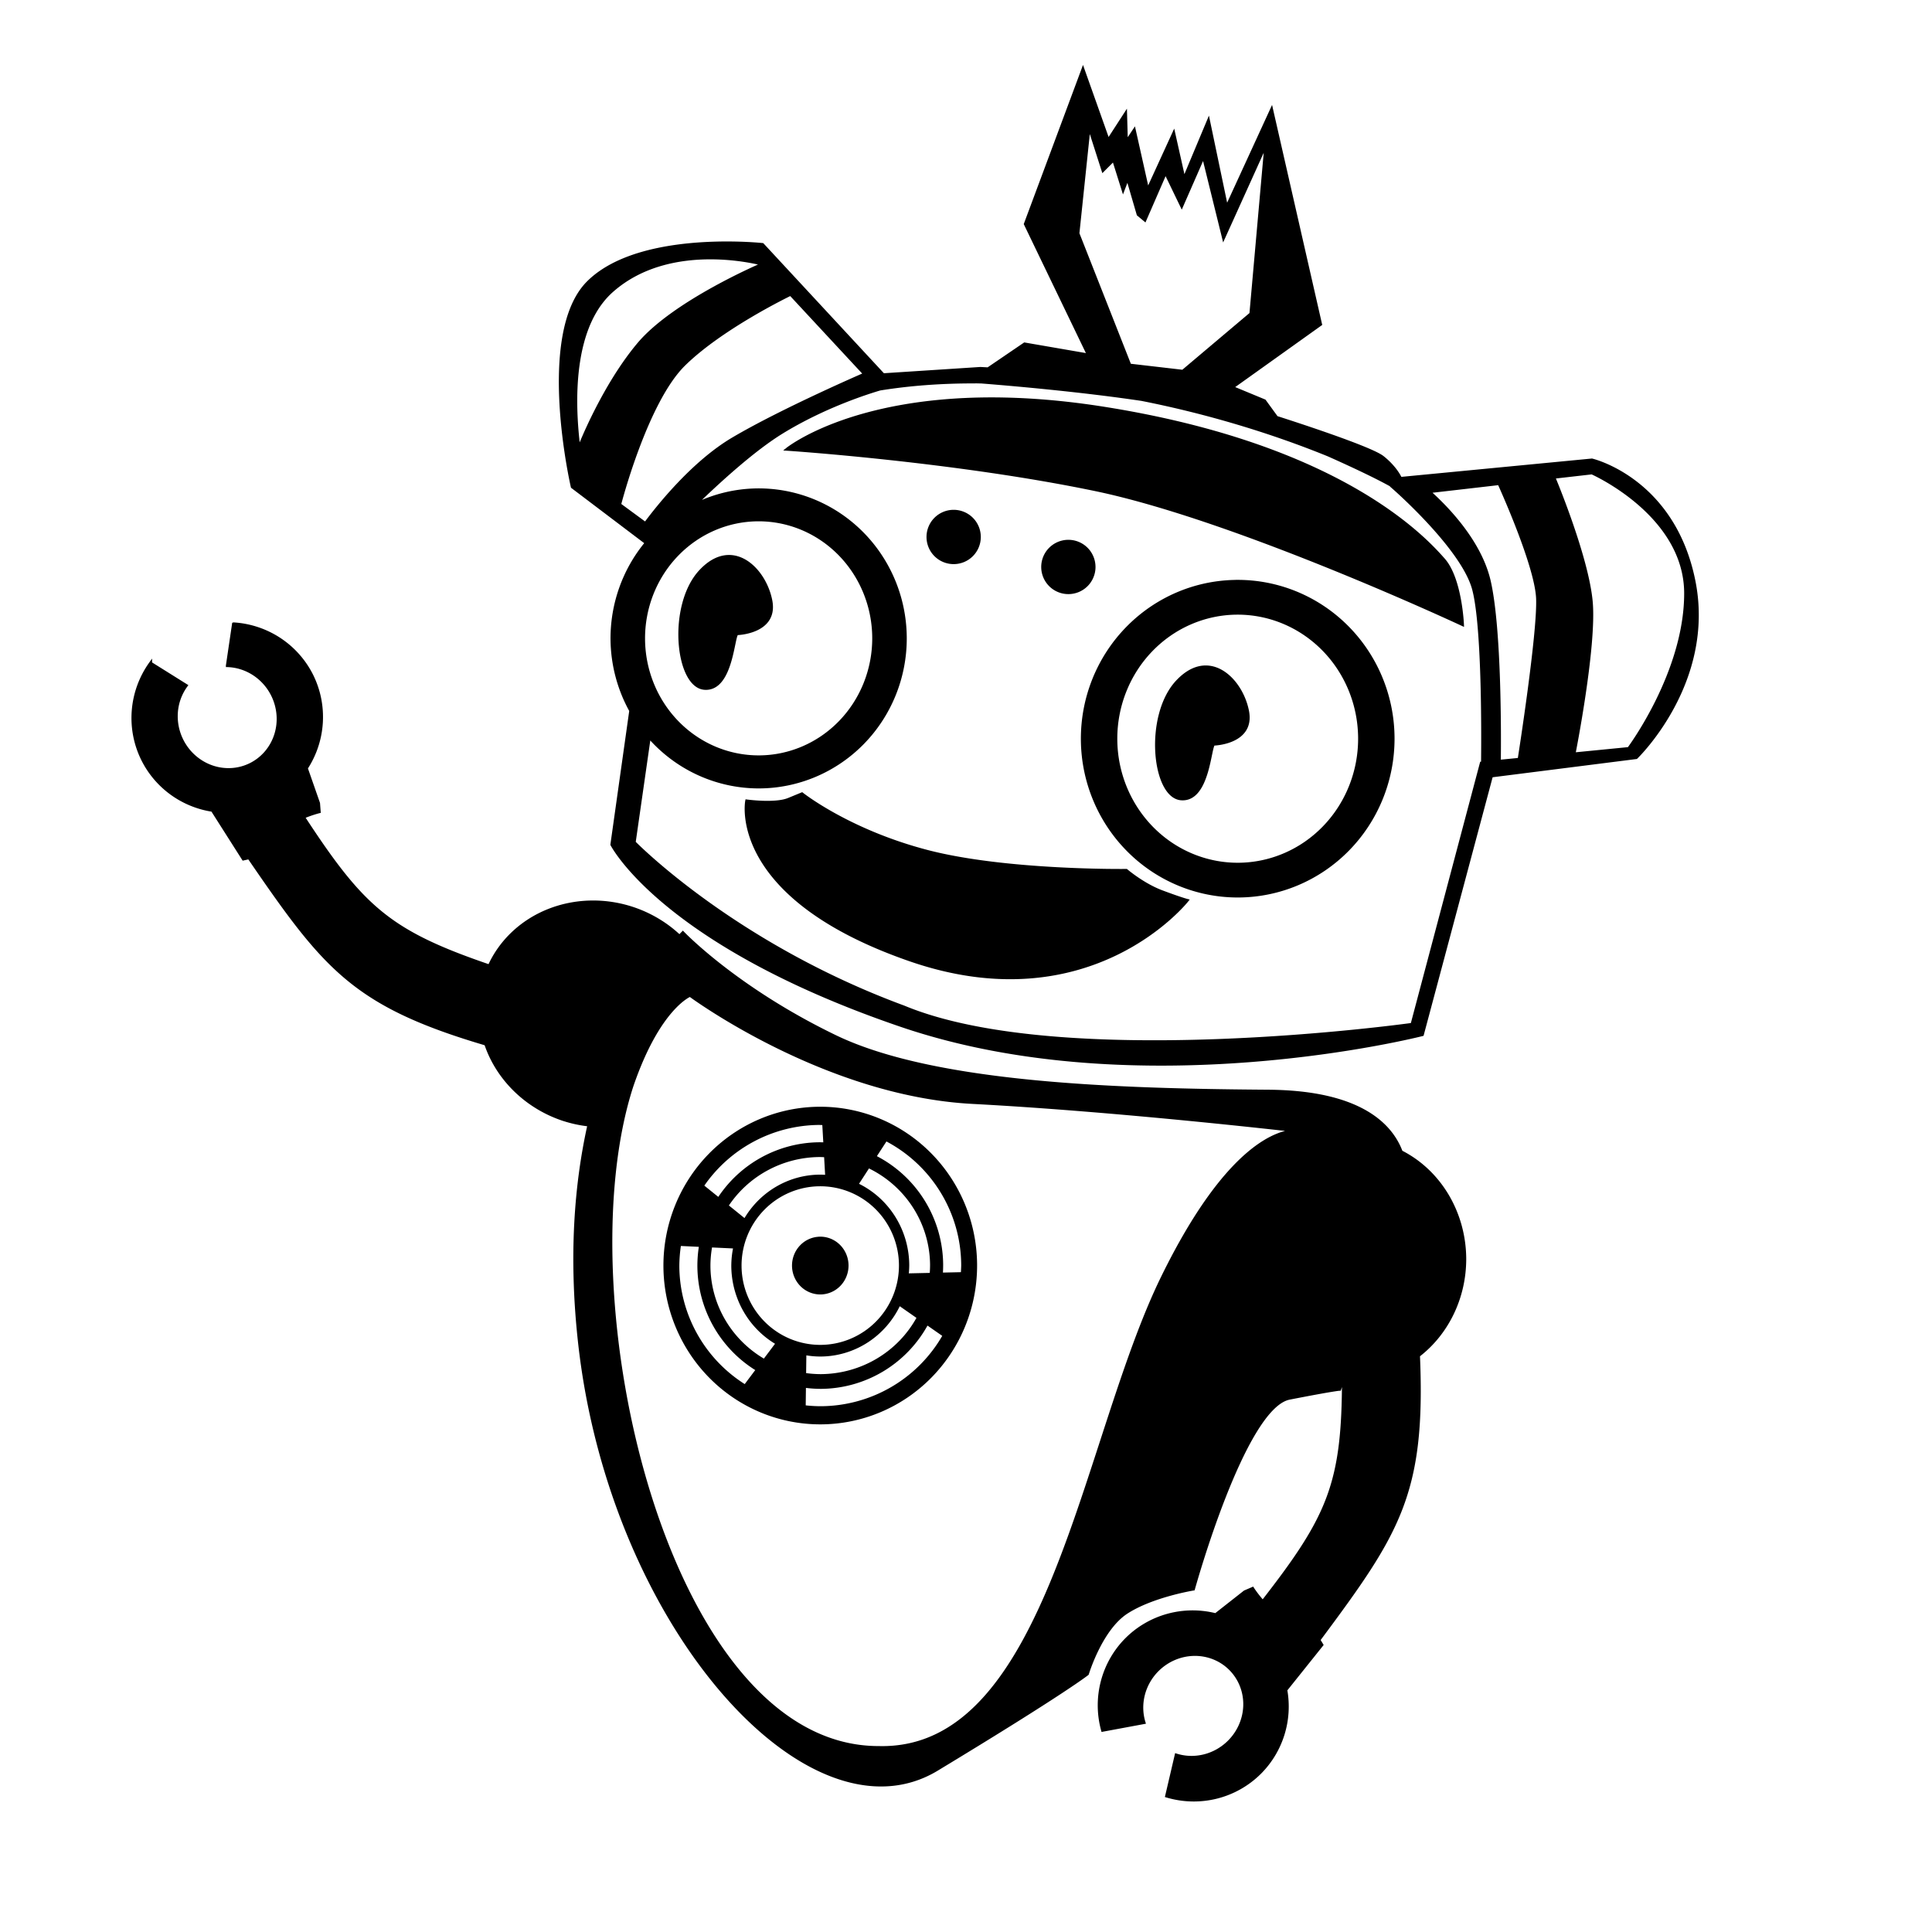 <?xml version="1.0" encoding="UTF-8" standalone="no"?>
<!-- Created with Inkscape (http://www.inkscape.org/) -->

<svg
   xmlns:dc="http://purl.org/dc/elements/1.1/"
   xmlns:cc="http://creativecommons.org/ns#"
   xmlns:rdf="http://www.w3.org/1999/02/22-rdf-syntax-ns#"
   xmlns:svg="http://www.w3.org/2000/svg"
   xmlns="http://www.w3.org/2000/svg"
   xmlns:sodipodi="http://sodipodi.sourceforge.net/DTD/sodipodi-0.dtd"
   xmlns:inkscape="http://www.inkscape.org/namespaces/inkscape"
   width="99mm"
   height="99mm"
   viewBox="0 0 99 99"
   version="1.1"
   id="svg1688"
   inkscape:version="0.91 r13725"
   sodipodi:docname="Robot_capas.svg">
  <sodipodi:namedview
     id="base"
     pagecolor="#ffffff"
     bordercolor="#666666"
     borderopacity="1.0"
     inkscape:pageopacity="0.0"
     inkscape:pageshadow="2"
     inkscape:zoom="0.9899495"
     inkscape:cx="135.46063"
     inkscape:cy="121.2375"
     inkscape:document-units="mm"
     inkscape:current-layer="layer21"
     showgrid="false"
     inkscape:window-width="1361"
     inkscape:window-height="975"
     inkscape:window-x="551"
     inkscape:window-y="48"
     inkscape:window-maximized="0" />
  <defs
     id="defs1682" />
  <g
     inkscape:groupmode="layer"
     id="layer21"
     inkscape:label="SilkS">
    <path
       inkscape:export-ydpi="96"
       inkscape:export-xdpi="96"
       inkscape:connector-curvature="0"
       id="path2125"
       d="m 55.494,3.552 -2.952,7.927 3.235,6.714 -3.276,-0.566 -1.87,1.274 c -0.074,-0.003 -0.395,-0.02 -0.395,-0.02 l -4.974,0.323 -6.188,-6.673 c 0,0 -0.616,-0.067 -1.543,-0.079 -2.04,-0.027 -5.587,0.213 -7.395,2.021 -2.629,2.629 -0.809,10.475 -0.809,10.475 l 3.793,2.872 a 7.515,7.611 0 0 0 -1.759,4.941 7.515,7.611 0 0 0 0.961,3.656 l -0.967,6.86 c 0,0 2.574,5.09 14.814,9.266 12.24,4.175 26.715,0.472 26.715,0.472 l 3.541,-13.256 7.42,-0.94 c 0,0 4.004,-3.842 2.952,-9.059 -1.051,-5.217 -5.225,-6.187 -5.225,-6.187 l -9.809,0.944 c 0,0 -0.228,-0.543 -0.915,-1.086 -0.607,-0.48 -4.495,-1.741 -5.433,-2.041 l -0.619,-0.85 -1.658,-0.687 4.53,-3.235 L 65.159,5.614 62.854,10.629 61.924,6.181 60.67,9.174 60.144,6.828 58.81,9.74 58.122,6.666 l -0.404,0.607 -0.041,-1.456 -0.89,1.375 z m 0.312,2.947 0.715,2.231 0.544,-0.544 0.486,1.545 0.229,-0.601 0.543,1.859 0.343,0.286 1.058,-2.431 0.829,1.716 1.115,-2.545 1.03,4.175 2.173,-4.804 -0.772,8.694 -3.489,2.946 -2.717,-0.315 -2.659,-6.749 z m -19.454,6.714 5.65e-4,0 c 1.551,-0.007 2.724,0.322 2.724,0.322 l 0.094,0.101 -0.097,-0.099 c 0,0 -4.515,1.914 -6.345,4.087 -1.83,2.173 -3.031,5.262 -3.031,5.262 l 0.286,1.602 1.773,1.344 c 0,0 1.344,-5.233 3.289,-7.149 1.9,-1.872 5.307,-3.528 5.465,-3.605 l 3.808,4.101 -0.012,-0.008 c 0,0 -4.232,1.83 -6.749,3.317 -2.095,1.238 -3.91,3.56 -4.487,4.339 l -3.145,-2.311 c 0,0 -1.602,-6.921 1.43,-9.609 1.516,-1.344 3.446,-1.687 4.998,-1.694 z m 13.578,6.354 c 0.12,1.3e-4 0.242,0.006 0.363,0.007 1.228,0.096 4.975,0.41 8.212,0.894 3.361,0.665 6.649,1.658 9.569,2.848 1.9,0.848 2.877,1.353 3.384,1.648 l -0.067,0.011 c 0,0 3.546,3.088 4.118,5.205 0.529,1.956 0.472,7.979 0.46,8.917 l -0.06,0.007 -3.552,13.388 c 0,0 -17.876,2.507 -26.046,-0.89 -8.742,-3.226 -13.815,-8.437 -13.815,-8.437 l 0.774,-5.394 a 7.515,7.611 0 0 0 5.628,2.553 7.515,7.611 0 0 0 7.49,-7.611 l -5.64e-4,-0.1 a 7.515,7.611 0 0 0 -7.589,-7.51 7.515,7.611 0 0 0 -3.207,0.771 c 1.258,-1.222 3.031,-2.837 4.479,-3.726 2.186,-1.341 4.434,-2.043 5.016,-2.214 1.541,-0.25 3.168,-0.366 4.842,-0.364 z m 0.891,0.873 c -7.318,-0.002 -10.489,2.58 -10.489,2.58 0,0 8.573,0.565 15.815,2.073 7.241,1.509 18.792,6.909 18.792,6.909 0,0 -0.093,-2.342 -0.968,-3.331 -0.876,-0.988 -5.155,-5.813 -17.41,-7.753 -2.142,-0.339 -4.052,-0.477 -5.74,-0.478 z m 30.751,3.791 c 0,0 4.805,2.116 4.805,6.177 0,4.061 -2.917,7.95 -2.917,7.95 l -2.806,0.276 c 0.014,-0.07 1.086,-5.492 0.885,-7.783 -0.202,-2.305 -1.901,-6.35 -1.901,-6.35 l -0.825,0.046 z m -4.755,0.548 c 0.148,0.326 1.894,4.204 1.972,5.871 0.081,1.739 -0.93,8.17 -0.93,8.17 l 2.231,-0.13 -3.261,0.321 c 0.013,-1.113 0.051,-6.752 -0.518,-9.232 -0.472,-2.061 -2.233,-3.831 -3.082,-4.586 z m -27.963,1.422 a 1.314,1.314 0 0 0 -1.301,1.323 1.314,1.314 0 0 0 1.319,1.306 1.314,1.314 0 0 0 1.31,-1.315 l 0,-0.017 a 1.314,1.314 0 0 0 -1.327,-1.297 z m -10.038,0.436 a 5.897,6.074 0 0 1 5.955,5.993 l 5.64e-4,0.08 a 5.897,6.074 0 0 1 -5.878,6.074 5.897,6.074 0 0 1 -5.916,-6.033 5.897,6.074 0 0 1 5.839,-6.114 z m 15.916,1.101 a 1.314,1.314 0 0 0 -1.301,1.323 1.314,1.314 0 0 0 1.319,1.306 1.314,1.314 0 0 0 1.31,-1.315 l -5.64e-4,-0.017 a 1.314,1.314 0 0 0 -1.327,-1.297 z m -17.342,0.777 c -0.473,-0.011 -0.985,0.205 -1.495,0.75 -1.63,1.744 -1.23,5.891 0.2,6.005 1.43,0.114 1.459,-2.802 1.688,-2.802 0,0 2.03,-0.057 1.716,-1.688 -0.216,-1.121 -1.068,-2.241 -2.109,-2.265 z m 25.954,1.277 a 7.96,8.061 0 0 0 -7.881,8.114 7.96,8.061 0 0 0 7.986,8.007 7.96,8.061 0 0 0 7.934,-8.061 l -5.65e-4,-0.107 a 7.96,8.061 0 0 0 -8.038,-7.954 z m 0.017,1.628 a 6.247,6.433 0 0 1 6.308,6.348 l 5.65e-4,0.085 a 6.247,6.433 0 0 1 -6.226,6.433 6.247,6.433 0 0 1 -6.267,-6.391 6.247,6.433 0 0 1 6.184,-6.475 z m -51.394,0.552 -0.315,2.135 a 2.683,2.595 64.219 0 1 2.319,1.519 2.683,2.595 64.219 0 1 -1.139,3.549 2.683,2.595 64.219 0 1 -3.511,-1.244 l -0.015,-0.032 a 2.683,2.595 64.219 0 1 0.237,-2.77 l -1.827,-1.143 a 4.808,4.835 64.219 0 0 -0.427,4.887 l 0.028,0.057 a 4.808,4.835 64.219 0 0 3.565,2.59 l 1.588,2.496 0.288,-0.064 c 3.869,5.639 5.341,7.542 12.135,9.546 a 6.091,5.691 18.891 0 0 3.904,3.842 l 0.076,0.025 a 6.091,5.691 18.891 0 0 1.306,0.28 c -0.664,2.986 -0.975,6.681 -0.483,11.14 1.601,14.528 11.764,25.845 18.316,21.882 6.552,-3.963 7.708,-4.895 7.708,-4.895 0,0 0.687,-2.288 2.002,-3.146 1.316,-0.858 3.432,-1.201 3.432,-1.201 0,0 2.574,-9.323 4.919,-9.78 2.345,-0.458 2.574,-0.457 2.574,-0.457 0,0 0.173,-0.529 0.195,-0.594 0.004,5.412 -0.727,7.104 -4.135,11.478 -0.325,-0.365 -0.521,-0.675 -0.521,-0.675 l -0.4,0.172 -1.494,1.174 a 4.835,4.808 45.328 0 0 -4.57,1.255 4.835,4.808 45.328 0 0 -1.222,4.663 l 2.122,-0.394 a 2.595,2.683 45.328 0 1 0.686,-2.686 2.595,2.683 45.328 0 1 3.726,-0.072 2.595,2.683 45.328 0 1 -0.04,3.725 l -0.025,0.025 a 2.595,2.683 45.328 0 1 -2.697,0.673 l -0.49,2.099 a 4.835,4.808 45.328 0 0 4.762,-1.178 l 0.045,-0.045 a 4.835,4.808 45.328 0 0 1.297,-4.212 l 1.848,-2.31 -0.153,-0.252 c 4.083,-5.486 5.407,-7.495 5.104,-14.572 a 5.691,6.091 0 0 0 2.371,-4.938 l -5.65e-4,-0.08 a 5.691,6.091 0 0 0 -3.256,-5.421 c -0.514,-1.37 -2.09,-3.072 -6.81,-3.107 -7.721,-0.057 -17.102,-0.343 -22.192,-2.803 -5.09,-2.459 -7.805,-5.317 -7.805,-5.317 0,0 -0.072,0.072 -0.174,0.18 a 6.091,5.691 18.891 0 0 -2.37,-1.419 6.091,5.691 18.891 0 0 -7.374,2.942 c -5.126,-1.75 -6.491,-2.988 -9.526,-7.63 0.45,-0.189 0.807,-0.275 0.807,-0.275 l -0.033,-0.434 -0.627,-1.794 a 4.808,4.835 64.219 0 0 0.293,-4.73 4.808,4.835 64.219 0 0 -4.016,-2.666 z m 49.851,2.205 c -0.473,-0.011 -0.985,0.205 -1.495,0.75 -1.63,1.744 -1.229,5.891 0.2,6.005 1.43,0.114 1.458,-2.803 1.687,-2.803 0,0 2.03,-0.057 1.716,-1.687 -0.216,-1.121 -1.068,-2.241 -2.109,-2.265 z m -20.723,6.503 -0.687,0.283 c -0.688,0.283 -2.144,0.081 -2.144,0.081 0,0 -0.971,4.894 8.331,8.129 9.302,3.236 14.236,-3.033 14.236,-3.033 0,0 -0.324,-0.081 -1.294,-0.445 -0.971,-0.364 -1.82,-1.092 -1.82,-1.092 0,0 -6.147,0.081 -10.192,-0.971 -4.044,-1.052 -6.43,-2.952 -6.43,-2.952 z m -5.737,10.319 c 0,0 6.864,5.091 14.471,5.491 7.269,0.383 15.879,1.366 16.65,1.455 0.18,0.002 0.28,0.032 0.28,0.032 0,0 -0.244,-0.027 -0.28,-0.032 -0.838,-0.013 -3.504,0.561 -6.9,7.486 -4.125,8.412 -5.803,24.346 -14.554,24.118 -10.901,0.011 -16.158,-23.148 -12.64,-33.917 1.373,-4.004 2.974,-4.633 2.974,-4.633 z m 6.595,5.79 a 7.96,8.061 0 0 0 -7.881,8.114 7.96,8.061 0 0 0 7.986,8.008 7.96,8.061 0 0 0 7.934,-8.061 l -5.65e-4,-0.107 a 7.96,8.061 0 0 0 -8.038,-7.954 z m 0.007,0.779 5.65e-4,0 a 7.298,7.283 0 0 1 0.249,0.01 l 0.059,1.038 a 6.221,6.241 0 0 0 -0.297,-0.007 l -5.65e-4,0 a 6.221,6.241 0 0 0 -5.146,2.835 l -0.837,-0.675 a 7.298,7.283 0 0 1 5.972,-3.201 z m 3.437,0.823 a 7.298,7.283 0 0 1 3.933,6.363 l 5.64e-4,0.096 a 7.298,7.283 0 0 1 -0.021,0.414 l -1.073,0.024 a 6.221,6.241 0 0 0 0.016,-0.438 l 0,-0.083 a 6.221,6.241 0 0 0 -3.429,-5.493 z m -3.422,0.821 5.64e-4,0 a 5.704,5.638 0 0 1 0.327,0.013 l 0.06,1.058 a 4.482,4.583 0 0 0 -0.375,-0.015 l -5.64e-4,0 a 4.482,4.583 0 0 0 -3.816,2.264 l -0.923,-0.745 a 5.704,5.638 0 0 1 4.727,-2.574 z m 2.526,0.563 a 5.704,5.638 0 0 1 3.234,5.001 l 0,0.075 a 5.704,5.638 0 0 1 -0.022,0.45 l -1.228,0.027 a 4.482,4.583 0 0 0 0.03,-0.477 l 0,-0.061 a 4.482,4.583 0 0 0 -2.608,-4.098 z m -2.51,0.936 5.64e-4,0 a 4.109,4.14 0 0 1 4.149,4.086 l 0,0.054 a 4.109,4.14 0 0 1 -4.095,4.14 4.109,4.14 0 0 1 -4.123,-4.113 4.109,4.14 0 0 1 4.068,-4.167 z m 0.028,2.737 a 1.371,1.403 0 0 0 -1.358,1.412 1.371,1.403 0 0 0 1.376,1.394 1.371,1.403 0 0 0 1.367,-1.404 l 0,-0.019 a 1.371,1.403 0 0 0 -1.385,-1.385 z m -7.194,0.319 1.074,0.051 a 6.221,6.241 0 0 0 -0.087,1.074 6.221,6.241 0 0 0 3,5.293 l -0.632,0.841 a 7.298,7.283 0 0 1 -3.446,-6.127 7.298,7.283 0 0 1 0.091,-1.132 z m 1.598,0.076 1.231,0.058 a 4.482,4.583 0 0 0 -0.104,0.981 4.482,4.583 0 0 0 2.277,3.953 l -0.664,0.883 a 5.704,5.638 0 0 1 -2.835,-4.83 5.704,5.638 0 0 1 0.095,-1.046 z m 9.653,2.977 0.985,0.687 a 5.704,5.638 0 0 1 -5.01,2.983 5.704,5.638 0 0 1 -0.821,-0.063 l 0.014,-1.066 a 4.482,4.583 0 0 0 0.803,0.074 4.482,4.583 0 0 0 4.029,-2.615 z m 1.425,0.994 0.883,0.616 a 7.298,7.283 0 0 1 -6.327,3.704 7.298,7.283 0 0 1 -0.848,-0.052 l 0.013,-1.05 a 6.221,6.241 0 0 0 0.831,0.06 6.221,6.241 0 0 0 5.448,-3.278 z"
       style="display:inline;fill:#000000;fill-rule:evenodd;stroke:#000000;stroke-width:0.153px;stroke-linecap:butt;stroke-linejoin:miter;stroke-opacity:1" />
  </g>
  <g
     style="display:none"
     transform="translate(0,-198)"
     inkscape:label="Edge.Cut-s"
     id="layer20"
     inkscape:groupmode="layer">
    <path
       style="opacity:1;fill:none;fill-opacity:0.126;fill-rule:nonzero;stroke:#000000;stroke-width:0.611;stroke-linecap:round;stroke-linejoin:round;stroke-miterlimit:4;stroke-dasharray:none;stroke-dashoffset:0;stroke-opacity:1"
       d="m 57.505,199.705 -0.924,0.284 -0.827,0.404 -1.389,1.118 -1.083,1.454 -0.832,1.696 -0.637,1.843 -0.496,1.896 -0.793,3.573 0.551,1.262 0.161,1.075 -0.148,0.397 -0.345,0.265 -0.575,0.105 -0.838,-0.083 -1.301,-0.979 -1.227,-1.144 -2.426,-2.378 -1.297,-1.032 -1.419,-0.794 -1.589,-0.455 -1.808,-0.015 -2.381,0.146 -2.259,0.622 -2.068,1.048 -1.808,1.423 -1.48,1.747 -1.083,2.02 -0.618,2.242 -0.084,2.414 -0.022,1.3 0.16,1.281 0.758,2.47 1.157,2.282 1.337,2.019 -0.359,1.696 -0.077,1.755 0.271,3.576 0.136,1.766 -0.005,1.714 -0.252,1.635 -0.605,1.528 -1.597,0.721 -1.529,0.562 -0.728,0.064 -0.698,-0.164 -0.663,-0.455 -0.624,-0.808 -0.829,-1.331 -0.345,-1.45 -0.035,-1.527 0.101,-1.562 0.065,-1.556 -0.146,-1.509 -0.53,-1.42 -0.463,-0.663 -0.624,-0.626 -0.99,-1.159 -1.217,-0.896 -1.372,-0.616 -1.455,-0.319 -1.467,-0.005 -1.406,0.326 -1.274,0.675 -1.07,1.04 -0.933,-0.072 -0.84,0.113 -0.748,0.279 -0.657,0.426 -1.045,1.216 -0.69,1.574 -0.341,1.778 0.001,1.83 0.338,1.729 0.668,1.474 0.858,1.281 0.995,1.143 2.216,2.061 2.206,2.08 0.983,1.166 0.84,1.314 1.103,1.354 1.245,1.194 2.776,2.044 2.926,1.805 2.8,1.833 1.275,1.01 1.285,0.976 0.463,0.556 0.246,0.646 -0.045,0.768 -0.409,0.923 0.038,4.781 0.598,4.864 0.515,2.417 0.662,2.383 0.811,2.33 0.962,2.258 1.116,2.169 1.272,2.06 1.431,1.934 1.591,1.789 1.754,1.625 1.919,1.444 2.087,1.243 2.257,1.025 1.59,0.212 1.557,-0.108 1.524,-0.36 1.488,-0.544 2.863,-1.367 2.701,-1.286 0.88,0.461 0.764,0.664 1.401,1.581 0.748,0.739 0.853,0.586 1.014,0.344 1.231,0.013 1.876,-0.201 1.662,-0.614 1.456,-0.959 1.257,-1.235 1.066,-1.443 0.882,-1.583 0.706,-1.654 0.538,-1.657 2.397,-3.849 1.934,-4.105 0.766,-2.125 0.618,-2.16 0.458,-2.186 0.287,-2.203 0.989,-1.737 0.527,-1.855 0.113,-1.917 -0.25,-1.926 -0.565,-1.881 -0.831,-1.781 -1.047,-1.627 -1.214,-1.419 1.144,-1.296 0.79,-1.489 0.534,-1.624 0.376,-1.701 0.671,-3.403 0.491,-1.586 0.725,-1.432 2.945,-0.454 1.42,-0.406 1.341,-0.555 1.23,-0.728 1.086,-0.924 0.91,-1.143 0.702,-1.385 0.713,-1.433 0.487,-1.524 0.271,-1.587 0.063,-1.621 -0.136,-1.627 -0.325,-1.605 -0.505,-1.555 -0.677,-1.476 -0.839,-1.369 -0.992,-1.234 -1.135,-1.07 -1.27,-0.878 -1.396,-0.658 -1.512,-0.409 -1.619,-0.132 -1.717,0.173 -2.165,0.309 -2.299,0.06 -2.134,-0.357 -0.911,-0.387 -0.757,-0.553 0.834,-1.205 0.302,-1.266 -0.093,-1.315 -0.352,-1.352 -0.936,-2.765 -0.311,-1.389 -0.024,-1.376 -0.27,-1.253 -0.461,-1.262 -0.639,-1.189 -0.807,-1.034 -0.963,-0.798 -1.108,-0.48 -1.241,-0.08 -1.364,0.401 -1.802,0.277 -1.416,-0.189 -0.605,-0.302 -0.559,-0.459 -1.045,-1.44 -0.95,-0.473 -1.054,-0.127 0,4e-5"
       id="path5151"
       inkscape:connector-curvature="0"
       sodipodi:nodetypes="ccccccccccccccccccccccccccccc" />
  </g>
  <g
     style="display:none"
     transform="translate(0,-198)"
     inkscape:label="morado"
     id="layer19"
     inkscape:groupmode="layer">
    <path
       inkscape:connector-curvature="0"
       id="path1756"
       d="m 42.938,268.635 c -1.322,-0.321 -2.441,-1.367 -2.889,-2.7 -0.213,-0.634 -0.247,-1.519 -0.084,-2.199 0.339,-1.416 1.414,-2.555 2.819,-2.985 0.452,-0.138 1.424,-0.169 1.931,-0.062 0.507,0.108 1.18,0.426 1.644,0.777 0.685,0.518 1.239,1.385 1.45,2.27 0.163,0.68 0.129,1.565 -0.084,2.199 -0.453,1.347 -1.574,2.387 -2.914,2.703 -0.431,0.102 -1.448,0.1 -1.872,-0.002 z m 1.561,-2.636 c 0.26,-0.126 0.525,-0.389 0.673,-0.668 0.156,-0.295 0.169,-1.014 0.022,-1.285 -0.153,-0.283 -0.424,-0.562 -0.669,-0.692 -0.32,-0.169 -0.96,-0.169 -1.282,10e-4 -0.689,0.365 -0.987,1.294 -0.635,1.984 0.137,0.269 0.542,0.638 0.792,0.722 0.257,0.086 0.861,0.052 1.097,-0.063 z"
       style="opacity:1;fill:#ff1493;fill-opacity:1;fill-rule:nonzero;stroke:none;stroke-width:0.179;stroke-linecap:round;stroke-linejoin:round;stroke-miterlimit:4;stroke-dasharray:none;stroke-dashoffset:0;stroke-opacity:1" />
  </g>
  <g
     style="display:none"
     transform="translate(0,-198)"
     inkscape:label="amarillo"
     id="layer16"
     inkscape:groupmode="layer">
    <path
       inkscape:connector-curvature="0"
       id="path1740"
       d="m 34.266,226.105 c -0.321,-0.228 -0.583,-0.466 -0.583,-0.529 0,-0.062 0.287,-0.946 0.637,-1.964 0.821,-2.384 1.723,-4.109 2.644,-5.054 0.78,-0.801 3.084,-2.387 4.537,-3.123 l 0.876,-0.444 1.817,1.977 1.817,1.977 -2.968,1.436 c -1.632,0.79 -3.45,1.757 -4.039,2.149 -1.016,0.675 -3.918,3.52 -3.918,3.84 0,0.242 -0.2,0.177 -0.821,-0.265 z"
       style="opacity:1;fill:#ffff00;fill-opacity:1;fill-rule:nonzero;stroke:none;stroke-width:0.505;stroke-linecap:round;stroke-linejoin:round;stroke-miterlimit:4;stroke-dasharray:none;stroke-dashoffset:0;stroke-opacity:1" />
    <path
       inkscape:connector-curvature="0"
       id="path1742"
       d="m 31.519,222.103 c -0.04,-0.04 -0.074,-0.729 -0.074,-1.53 0,-4.056 1.19,-6.098 4.128,-7.081 0.826,-0.277 1.027,-0.299 2.767,-0.302 1.102,-0.002 1.955,0.043 2.067,0.11 0.16,0.095 -0.026,0.226 -1.099,0.772 -1.773,0.904 -3.476,2.047 -4.341,2.912 -0.886,0.886 -1.916,2.427 -2.677,4.002 -0.563,1.167 -0.628,1.261 -0.773,1.117 z"
       style="opacity:1;fill:#ffff00;fill-opacity:1;fill-rule:nonzero;stroke:none;stroke-width:0.357;stroke-linecap:round;stroke-linejoin:round;stroke-miterlimit:4;stroke-dasharray:none;stroke-dashoffset:0;stroke-opacity:1" />
    <path
       inkscape:connector-curvature="0"
       id="path1744"
       d="m 57.076,253.053 c -1.673,-0.115 -4.06,-0.411 -5.269,-0.655 -5.07,-1.02 -11.614,-4.415 -16.325,-8.47 -0.561,-0.483 -1.02,-0.964 -1.02,-1.068 0,-0.282 0.674,-4.901 0.722,-4.949 0.023,-0.023 0.287,0.164 0.588,0.416 0.82,0.687 1.733,1.199 2.717,1.526 0.767,0.254 1.064,0.293 2.261,0.292 1.217,-5.9e-4 1.483,-0.036 2.261,-0.305 1.319,-0.455 1.995,-0.885 3.05,-1.943 1.529,-1.535 2.186,-3.142 2.189,-5.36 0.005,-3.665 -2.388,-6.687 -5.922,-7.479 -1.234,-0.277 -3.04,-0.182 -4.032,0.211 -0.428,0.17 -0.14,-0.191 0.838,-1.047 1.583,-1.386 2.596,-2.102 4.014,-2.838 1.655,-0.859 3.251,-1.451 4.442,-1.648 1.429,-0.236 4.25,-0.313 5.957,-0.161 2.755,0.245 6.223,0.68 7.557,0.949 2.666,0.537 6.914,1.849 9.094,2.809 2.457,1.081 2.85,1.333 4.169,2.666 2.172,2.196 2.893,3.354 3.115,5.004 0.152,1.126 0.372,6.536 0.299,7.336 -0.072,0.785 -3.551,13.798 -3.716,13.9 -0.15,0.093 -2.897,0.39 -5.736,0.621 -1.907,0.155 -9.829,0.291 -11.252,0.194 z m -2.301,-3.137 c 2.65,-0.269 4.714,-1.114 6.774,-2.771 0.747,-0.601 1.258,-1.152 1.14,-1.23 -0.023,-0.015 -0.316,-0.121 -0.649,-0.234 -0.747,-0.253 -1.601,-0.673 -2.041,-1.004 -0.309,-0.232 -0.505,-0.256 -2.981,-0.371 -4.346,-0.2 -6.613,-0.537 -9.032,-1.343 -1.402,-0.467 -3.355,-1.396 -4.403,-2.094 l -0.641,-0.427 -0.569,0.224 c -0.44,0.173 -0.763,0.216 -1.424,0.189 -0.989,-0.041 -0.979,-0.053 -0.837,1.068 0.053,0.421 0.25,1 0.541,1.592 1.089,2.215 3.943,4.237 7.8,5.526 1.843,0.616 2.668,0.777 4.998,0.975 0.1,0.009 0.695,-0.037 1.324,-0.101 z m 11.437,-4.19 c 2.888,-0.362 5.456,-2.345 6.512,-5.028 0.941,-2.39 0.672,-5.241 -0.697,-7.381 -2.941,-4.598 -9.415,-5.028 -12.89,-0.856 -0.689,0.827 -1.443,2.394 -1.681,3.494 -0.24,1.109 -0.169,3.108 0.146,4.094 0.973,3.044 3.496,5.227 6.545,5.663 0.988,0.141 1.044,0.142 2.064,0.014 z m 10.61,-14.22 c 0,-0.493 -0.31,-1.858 -0.537,-2.367 -0.775,-1.736 -4.74,-4.487 -8.737,-6.06 -3.347,-1.317 -7.928,-2.368 -11.891,-2.727 -2.078,-0.188 -5.765,-0.084 -7.407,0.209 -2.236,0.399 -4.193,1.068 -5.588,1.911 l -0.608,0.367 0.588,0.078 c 0.324,0.043 1.482,0.157 2.574,0.254 4.027,0.357 9.414,1.117 12.532,1.768 2.862,0.598 6.423,1.735 10.705,3.418 2.393,0.941 5.812,2.381 7.156,3.015 0.516,0.243 1,0.446 1.076,0.45 0.081,0.004 0.138,-0.125 0.138,-0.315 z m -19.69,-1.38 c 0.438,-0.183 0.825,-0.747 0.826,-1.203 0.002,-1.559 -2.165,-1.919 -2.653,-0.441 -0.284,0.86 0.317,1.684 1.305,1.789 0.078,0.008 0.313,-0.056 0.522,-0.144 z m -5.575,-1.696 c 0.153,-0.113 0.349,-0.407 0.436,-0.652 0.47,-1.33 -1.224,-2.38 -2.224,-1.38 -1.173,1.173 0.452,3.02 1.788,2.032 z"
       style="opacity:1;fill:#ffff00;fill-opacity:1;fill-rule:nonzero;stroke:none;stroke-width:0.357;stroke-linecap:round;stroke-linejoin:round;stroke-miterlimit:4;stroke-dasharray:none;stroke-dashoffset:0;stroke-opacity:1" />
    <path
       inkscape:connector-curvature="0"
       id="path1746"
       d="m 82.627,238.172 c 0.025,-0.119 0.149,-0.83 0.274,-1.581 0.43,-2.581 0.511,-3.381 0.51,-5.031 -0.001,-1.452 -0.016,-1.62 -0.22,-2.418 -0.25,-0.979 -1.017,-3.307 -1.373,-4.166 -0.132,-0.318 -0.223,-0.594 -0.204,-0.613 0.019,-0.019 0.431,-0.081 0.914,-0.137 l 0.879,-0.101 0.393,0.199 c 1.615,0.817 3.213,2.361 3.857,3.724 0.403,0.853 0.497,1.405 0.452,2.654 -0.045,1.237 -0.283,2.322 -0.796,3.627 -0.371,0.945 -1.186,2.533 -1.66,3.237 l -0.368,0.546 -0.78,0.085 c -0.429,0.047 -1.037,0.109 -1.352,0.138 l -0.572,0.052 z"
       style="opacity:1;fill:#ffff00;fill-opacity:1;fill-rule:nonzero;stroke:none;stroke-width:0.253;stroke-linecap:round;stroke-linejoin:round;stroke-miterlimit:4;stroke-dasharray:none;stroke-dashoffset:0;stroke-opacity:1" />
    <path
       inkscape:connector-curvature="0"
       id="path1748"
       d="m 78.743,236.417 c -0.081,-3.605 -0.255,-5.776 -0.559,-6.97 -0.159,-0.621 -0.71,-1.742 -1.191,-2.419 -0.216,-0.305 -0.682,-0.858 -1.034,-1.231 -0.353,-0.372 -0.625,-0.693 -0.606,-0.712 0.063,-0.063 3.223,-0.411 3.276,-0.361 0.176,0.167 1.329,3.16 1.672,4.339 0.207,0.712 0.226,0.882 0.222,1.95 -0.002,0.644 -0.067,1.697 -0.145,2.34 -0.195,1.629 -0.711,5.255 -0.753,5.292 -0.019,0.017 -0.213,0.053 -0.432,0.081 l -0.397,0.051 z"
       style="opacity:1;fill:#ffff00;fill-opacity:1;fill-rule:nonzero;stroke:none;stroke-width:0.253;stroke-linecap:round;stroke-linejoin:round;stroke-miterlimit:4;stroke-dasharray:none;stroke-dashoffset:0;stroke-opacity:1" />
  </g>
  <g
     style="display:none"
     transform="translate(0,-198)"
     inkscape:label="verde"
     id="layer17"
     inkscape:groupmode="layer">
    <path
       inkscape:connector-curvature="0"
       id="path1754"
       d="m 45.095,289.097 c -0.862,-0.232 -1.807,-0.64 -2.473,-1.068 -4.461,-2.864 -7.862,-10.165 -9.113,-19.559 -0.278,-2.089 -0.28,-7.771 -0.003,-9.517 0.533,-3.36 1.59,-6.004 2.974,-7.444 l 0.634,-0.66 0.303,0.201 c 4.005,2.65 8.161,4.408 11.946,5.053 0.578,0.098 2.191,0.253 3.584,0.344 4.393,0.287 14.466,1.193 14.585,1.312 0.02,0.02 -0.248,0.174 -0.595,0.344 -1.239,0.606 -2.986,2.558 -4.327,4.834 -1.536,2.607 -2.308,4.504 -4.419,10.862 -1.697,5.109 -2.464,7.14 -3.447,9.121 -1.721,3.469 -3.784,5.577 -6.049,6.179 -0.77,0.205 -2.836,0.202 -3.603,-0.004 z m 0.736,-16.549 c 0.394,-0.092 1.139,-0.375 1.655,-0.628 0.77,-0.378 1.126,-0.647 1.991,-1.513 0.869,-0.869 1.133,-1.217 1.51,-1.991 0.581,-1.194 0.794,-1.997 0.875,-3.314 0.152,-2.446 -0.776,-4.727 -2.616,-6.431 -1.479,-1.369 -3.306,-2.068 -5.401,-2.066 -2.532,0.003 -4.573,0.998 -6.223,3.034 -2.696,3.327 -2.139,8.628 1.189,11.32 2.006,1.624 4.483,2.184 7.02,1.588 z"
       style="opacity:1;fill:#7fff00;fill-opacity:1;fill-rule:nonzero;stroke:none;stroke-width:0.357;stroke-linecap:round;stroke-linejoin:round;stroke-miterlimit:4;stroke-dasharray:none;stroke-dashoffset:0;stroke-opacity:1" />
  </g>
  <g
     style="display:none"
     transform="translate(0,-198)"
     inkscape:label="azul"
     id="layer18"
     inkscape:groupmode="layer">
    <path
       inkscape:connector-curvature="0"
       id="path1758"
       d="m 48.42,264.536 c -0.011,-0.391 -0.031,-0.603 -0.074,-0.807 -0.262,-1.224 -0.971,-2.282 -1.973,-2.944 -0.137,-0.09 -0.307,-0.194 -0.378,-0.23 l -0.13,-0.066 0.25,-0.386 c 0.138,-0.212 0.262,-0.386 0.276,-0.386 0.077,0 0.568,0.29 0.874,0.516 1.392,1.03 2.24,2.686 2.242,4.385 3.09e-4,0.216 -0.007,0.406 -0.017,0.421 -0.011,0.018 -0.212,0.028 -0.536,0.028 l -0.519,0 z"
       style="opacity:1;fill:#00bfff;fill-opacity:1;fill-rule:nonzero;stroke:none;stroke-width:0.089;stroke-linecap:round;stroke-linejoin:round;stroke-miterlimit:4;stroke-dasharray:none;stroke-dashoffset:0;stroke-opacity:1" />
    <path
       inkscape:connector-curvature="0"
       id="path1760"
       d="m 50.169,264.619 c -0.002,-0.962 -0.212,-1.846 -0.649,-2.737 -0.542,-1.104 -1.386,-2.019 -2.432,-2.637 -0.158,-0.093 -0.287,-0.176 -0.287,-0.184 0,-0.008 0.107,-0.18 0.238,-0.383 l 0.238,-0.369 0.155,0.086 c 0.529,0.294 1.091,0.725 1.563,1.196 0.586,0.586 1.009,1.176 1.365,1.904 0.266,0.545 0.387,0.87 0.523,1.405 0.149,0.585 0.197,0.941 0.213,1.563 l 0.014,0.54 -0.256,0.018 c -0.141,0.01 -0.352,0.018 -0.47,0.018 l -0.214,0 -0.001,-0.421 z"
       style="opacity:1;fill:#00bfff;fill-opacity:1;fill-rule:nonzero;stroke:none;stroke-width:0.089;stroke-linecap:round;stroke-linejoin:round;stroke-miterlimit:4;stroke-dasharray:none;stroke-dashoffset:0;stroke-opacity:1" />
    <path
       inkscape:connector-curvature="0"
       id="path1762"
       d="m 43.671,270.234 c -0.061,-0.004 -0.2,-0.016 -0.31,-0.025 l -0.2,-0.016 0,-0.455 0,-0.455 0.241,0.022 c 0.326,0.03 0.837,0.022 1.101,-0.017 1.408,-0.208 2.635,-1.054 3.328,-2.295 l 0.133,-0.238 0.419,0.292 c 0.23,0.161 0.424,0.296 0.43,0.301 0.017,0.013 -0.237,0.415 -0.399,0.631 -0.991,1.317 -2.482,2.127 -4.137,2.246 -0.212,0.015 -0.409,0.026 -0.44,0.023 -0.03,-0.002 -0.105,-0.009 -0.165,-0.013 z"
       style="opacity:1;fill:#00bfff;fill-opacity:1;fill-rule:nonzero;stroke:none;stroke-width:0.089;stroke-linecap:round;stroke-linejoin:round;stroke-miterlimit:4;stroke-dasharray:none;stroke-dashoffset:0;stroke-opacity:1" />
    <path
       inkscape:connector-curvature="0"
       id="path1764"
       d="m 43.264,271.86 -0.131,-0.012 4.64e-4,-0.419 c 3.08e-4,-0.23 0.01,-0.434 0.021,-0.452 0.016,-0.025 0.107,-0.026 0.392,-0.004 0.61,0.048 1.462,-0.048 2.085,-0.235 1.557,-0.468 2.822,-1.45 3.659,-2.84 l 0.092,-0.153 0.378,0.265 0.378,0.265 -0.073,0.127 c -0.245,0.425 -0.676,0.969 -1.101,1.392 -1.083,1.076 -2.504,1.786 -4.038,2.018 -0.308,0.046 -1.351,0.078 -1.662,0.049 z"
       style="opacity:1;fill:#00bfff;fill-opacity:1;fill-rule:nonzero;stroke:none;stroke-width:0.089;stroke-linecap:round;stroke-linejoin:round;stroke-miterlimit:4;stroke-dasharray:none;stroke-dashoffset:0;stroke-opacity:1" />
    <path
       inkscape:connector-curvature="0"
       id="path1766"
       d="m 40.732,269.275 c -0.55,-0.374 -1.017,-0.818 -1.388,-1.32 -0.779,-1.054 -1.174,-2.4 -1.07,-3.654 0.018,-0.224 0.041,-0.442 0.05,-0.485 l 0.017,-0.078 0.362,0.017 c 0.199,0.009 0.441,0.024 0.537,0.032 l 0.176,0.016 -0.017,0.101 c -0.196,1.17 0.075,2.418 0.738,3.403 0.321,0.477 0.781,0.939 1.222,1.228 0.11,0.072 0.193,0.145 0.187,0.164 -0.009,0.028 -0.466,0.651 -0.536,0.731 -0.01,0.011 -0.135,-0.059 -0.279,-0.157 z"
       style="opacity:1;fill:#00bfff;fill-opacity:1;fill-rule:nonzero;stroke:none;stroke-width:0.089;stroke-linecap:round;stroke-linejoin:round;stroke-miterlimit:4;stroke-dasharray:none;stroke-dashoffset:0;stroke-opacity:1" />
    <path
       inkscape:connector-curvature="0"
       id="path1768"
       d="m 39.738,270.566 c -1.666,-1.176 -2.747,-2.966 -3.019,-5.002 -0.056,-0.416 -0.062,-1.22 -0.013,-1.613 0.019,-0.152 0.037,-0.278 0.039,-0.281 0.008,-0.009 0.906,0.043 0.916,0.053 0.005,0.006 -0.004,0.096 -0.021,0.201 -0.05,0.313 -0.041,1.243 0.015,1.625 0.057,0.386 0.197,0.948 0.322,1.293 0.131,0.361 0.463,1.012 0.686,1.346 0.437,0.653 1.055,1.278 1.692,1.706 0.101,0.068 0.185,0.134 0.185,0.145 0.001,0.027 -0.504,0.707 -0.526,0.708 -0.009,5.7e-4 -0.134,-0.081 -0.276,-0.181 z"
       style="opacity:1;fill:#00bfff;fill-opacity:1;fill-rule:nonzero;stroke:none;stroke-width:0.089;stroke-linecap:round;stroke-linejoin:round;stroke-miterlimit:4;stroke-dasharray:none;stroke-dashoffset:0;stroke-opacity:1" />
    <path
       inkscape:connector-curvature="0"
       id="path1770"
       d="m 39.603,261.924 c -0.205,-0.166 -0.376,-0.313 -0.38,-0.326 -0.015,-0.044 0.323,-0.474 0.583,-0.744 0.867,-0.897 1.962,-1.472 3.189,-1.675 0.318,-0.052 1.061,-0.087 1.083,-0.051 0.009,0.014 0.025,0.221 0.036,0.459 l 0.02,0.433 -0.251,0 c -0.887,0 -1.771,0.28 -2.556,0.809 -0.331,0.223 -0.913,0.806 -1.14,1.142 -0.095,0.14 -0.181,0.255 -0.192,0.254 -0.011,-4.6e-4 -0.187,-0.136 -0.391,-0.302 z"
       style="opacity:1;fill:#00bfff;fill-opacity:1;fill-rule:nonzero;stroke:none;stroke-width:0.089;stroke-linecap:round;stroke-linejoin:round;stroke-miterlimit:4;stroke-dasharray:none;stroke-dashoffset:0;stroke-opacity:1" />
    <path
       inkscape:connector-curvature="0"
       id="path1772"
       d="m 38.321,260.887 c -0.182,-0.145 -0.342,-0.275 -0.356,-0.289 -0.067,-0.065 0.768,-1.01 1.265,-1.432 0.973,-0.825 2.171,-1.378 3.471,-1.6 0.351,-0.06 1.126,-0.119 1.225,-0.093 0.069,0.018 0.079,0.069 0.106,0.568 l 0.017,0.324 -0.258,0 c -0.319,0 -0.87,0.063 -1.228,0.14 -0.931,0.201 -1.96,0.703 -2.682,1.307 -0.392,0.328 -0.985,0.976 -1.15,1.255 -0.027,0.046 -0.056,0.083 -0.064,0.083 -0.008,-5e-5 -0.164,-0.119 -0.346,-0.264 z"
       style="opacity:1;fill:#00bfff;fill-opacity:1;fill-rule:nonzero;stroke:none;stroke-width:0.089;stroke-linecap:round;stroke-linejoin:round;stroke-miterlimit:4;stroke-dasharray:none;stroke-dashoffset:0;stroke-opacity:1" />
  </g>
</svg>
